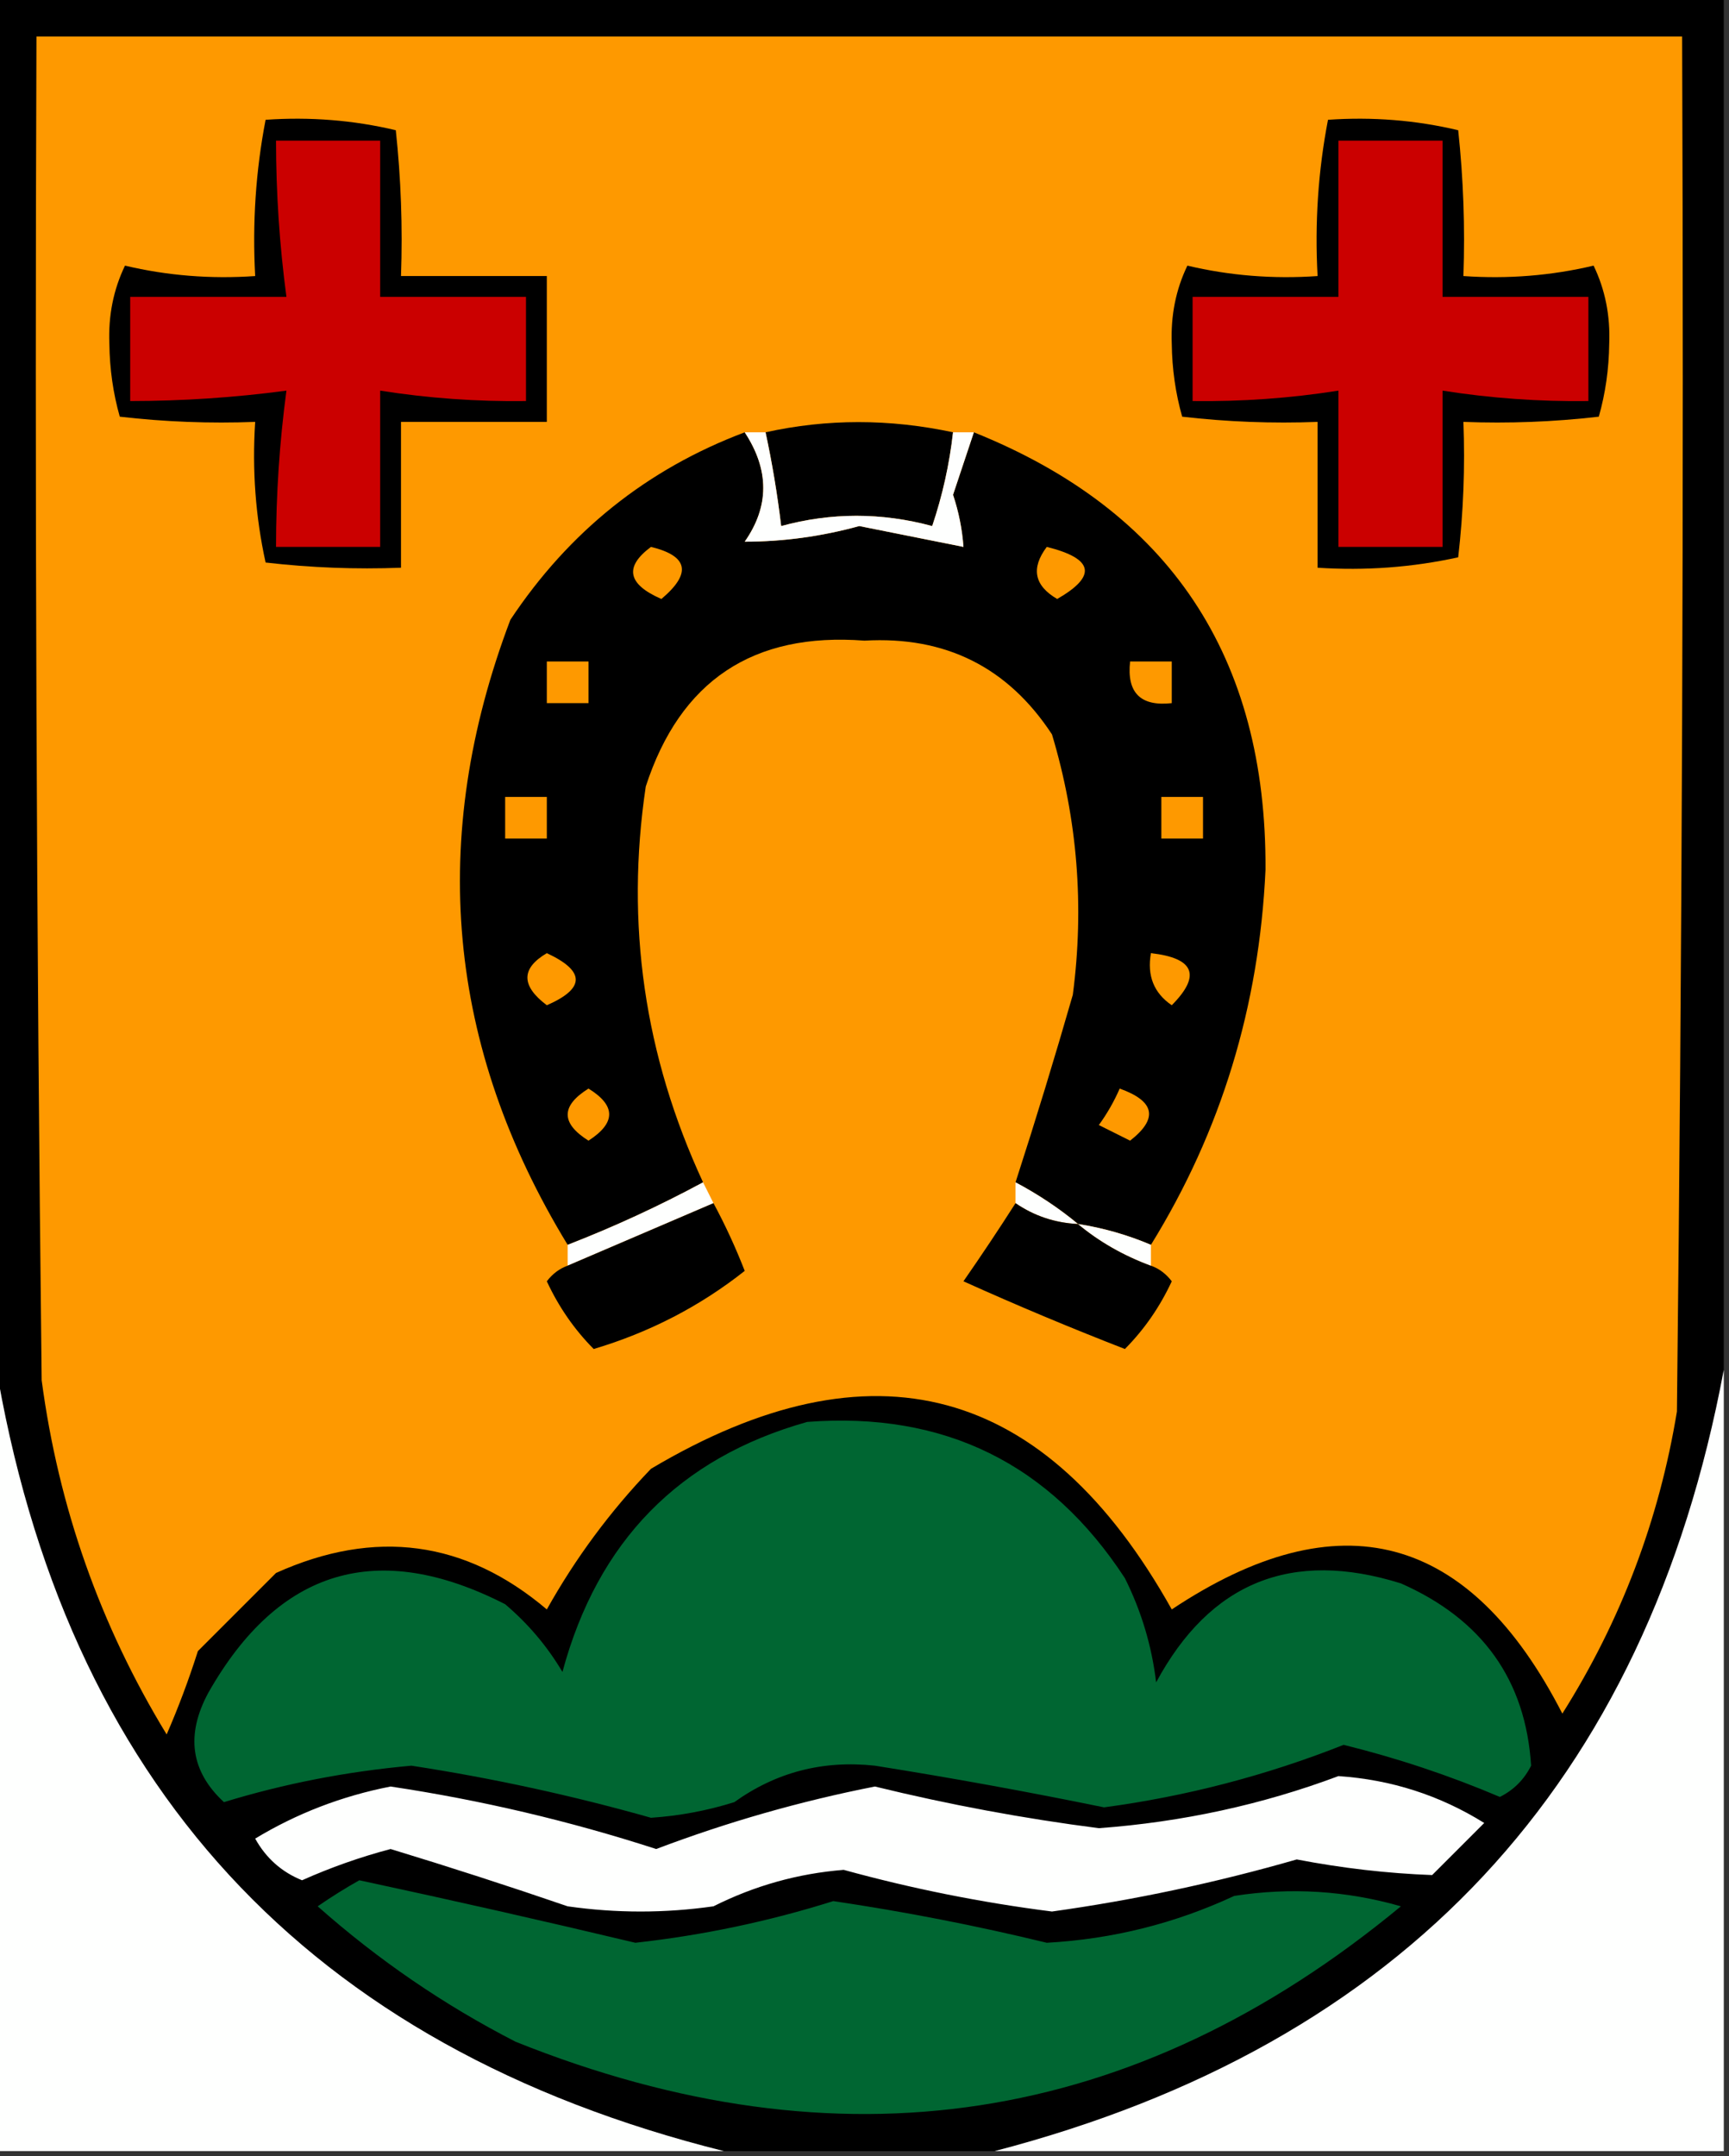 <?xml version="1.0" encoding="UTF-8"?>
<!DOCTYPE svg PUBLIC "-//W3C//DTD SVG 1.1//EN" "http://www.w3.org/Graphics/SVG/1.1/DTD/svg11.dtd">
<svg xmlns="http://www.w3.org/2000/svg" version="1.1" width="166px" height="207px" style="shape-rendering:geometricPrecision; text-rendering:geometricPrecision; image-rendering:optimizeQuality; fill-rule:evenodd; clip-rule:evenodd" xmlns:xlink="http://www.w3.org/1999/xlink">
<rect width="100%" height="100%" fill="#333333" stroke="none"/>
<g><path style="opacity:1" fill="#000000" d="M -0.5,-0.5 C 54.833,-0.5 110.167,-0.5 165.5,-0.5C 165.5,43.5 165.5,87.5 165.5,131.5C 158.067,171.269 134.733,196.269 95.5,206.5C 86.833,206.5 78.167,206.5 69.5,206.5C 29.501,196.502 6.168,171.168 -0.5,130.5C -0.5,86.833 -0.5,43.167 -0.5,-0.5 Z"/></g>
<g><path style="opacity:1" fill="#fe9900" d="M 3.5,3.5 C 56.167,3.5 108.833,3.5 161.5,3.5C 161.667,47.501 161.5,91.501 161,135.5C 159.286,145.924 155.62,155.591 150,164.5C 141.086,147.131 128.586,143.797 112.5,154.5C 100.396,132.875 83.729,128.375 62.5,141C 58.588,145.077 55.255,149.577 52.5,154.5C 44.685,147.88 36.018,146.714 26.5,151C 24,153.5 21.5,156 19,158.5C 18.122,161.257 17.122,163.924 16,166.5C 9.622,156.035 5.622,144.702 4,132.5C 3.5,89.501 3.333,46.501 3.5,3.5 Z"/></g>
<g><path style="opacity:1" fill="#000000" d="M 25.5,11.5 C 29.767,11.203 33.934,11.536 38,12.5C 38.499,17.155 38.666,21.822 38.5,26.5C 43.167,26.5 47.833,26.5 52.5,26.5C 52.5,31.167 52.5,35.833 52.5,40.5C 47.833,40.5 43.167,40.5 38.5,40.5C 38.5,45.167 38.5,49.833 38.5,54.5C 34.154,54.666 29.821,54.499 25.5,54C 24.533,49.599 24.2,45.099 24.5,40.5C 20.154,40.666 15.821,40.499 11.5,40C 10.863,37.757 10.53,35.424 10.5,33C 10.391,30.3 10.891,27.8 12,25.5C 16.066,26.464 20.233,26.797 24.5,26.5C 24.221,21.405 24.555,16.405 25.5,11.5 Z"/></g>
<g><path style="opacity:1" fill="#000000" d="M 127.5,11.5 C 131.767,11.203 135.934,11.536 140,12.5C 140.499,17.155 140.666,21.822 140.5,26.5C 144.767,26.797 148.934,26.464 153,25.5C 154.109,27.8 154.609,30.3 154.5,33C 154.47,35.424 154.137,37.757 153.5,40C 149.179,40.499 144.846,40.666 140.5,40.5C 140.666,44.846 140.499,49.179 140,53.5C 135.599,54.467 131.099,54.8 126.5,54.5C 126.5,49.833 126.5,45.167 126.5,40.5C 122.154,40.666 117.821,40.499 113.5,40C 112.863,37.757 112.53,35.424 112.5,33C 112.391,30.3 112.891,27.8 114,25.5C 118.066,26.464 122.233,26.797 126.5,26.5C 126.221,21.405 126.555,16.405 127.5,11.5 Z"/></g>
<g><path style="opacity:1" fill="#cb0000" d="M 26.5,13.5 C 29.833,13.5 33.167,13.5 36.5,13.5C 36.5,18.5 36.5,23.5 36.5,28.5C 41.167,28.5 45.833,28.5 50.5,28.5C 50.5,31.833 50.5,35.167 50.5,38.5C 45.797,38.563 41.13,38.23 36.5,37.5C 36.5,42.5 36.5,47.5 36.5,52.5C 33.167,52.5 29.833,52.5 26.5,52.5C 26.503,47.472 26.836,42.472 27.5,37.5C 22.527,38.164 17.527,38.497 12.5,38.5C 12.5,35.167 12.5,31.833 12.5,28.5C 17.5,28.5 22.5,28.5 27.5,28.5C 26.836,23.527 26.503,18.527 26.5,13.5 Z"/></g>
<g><path style="opacity:1" fill="#cb0000" d="M 128.5,13.5 C 131.833,13.5 135.167,13.5 138.5,13.5C 138.5,18.5 138.5,23.5 138.5,28.5C 143.167,28.5 147.833,28.5 152.5,28.5C 152.5,31.833 152.5,35.167 152.5,38.5C 147.797,38.563 143.13,38.23 138.5,37.5C 138.5,42.5 138.5,47.5 138.5,52.5C 135.167,52.5 131.833,52.5 128.5,52.5C 128.5,47.5 128.5,42.5 128.5,37.5C 123.87,38.23 119.203,38.563 114.5,38.5C 114.5,35.167 114.5,31.833 114.5,28.5C 119.167,28.5 123.833,28.5 128.5,28.5C 128.5,23.5 128.5,18.5 128.5,13.5 Z"/></g>
<g><path style="opacity:1" fill="#000000" d="M 91.5,41.5 C 91.156,44.562 90.489,47.562 89.5,50.5C 84.636,49.188 79.803,49.188 75,50.5C 74.637,47.456 74.137,44.456 73.5,41.5C 79.401,40.194 85.401,40.194 91.5,41.5 Z"/></g>
<g><path style="opacity:1" fill="#000000" d="M 71.5,41.5 C 73.873,45.109 73.873,48.609 71.5,52C 75.184,52.001 78.85,51.501 82.5,50.5C 85.846,51.17 89.179,51.837 92.5,52.5C 92.38,50.801 92.046,49.135 91.5,47.5C 92.178,45.484 92.844,43.484 93.5,41.5C 112.283,49.033 121.616,63.033 121.5,83.5C 120.898,96.609 117.231,108.609 110.5,119.5C 108.254,118.545 105.921,117.878 103.5,117.5C 101.678,115.99 99.678,114.657 97.5,113.5C 99.424,107.559 101.257,101.559 103,95.5C 104.114,86.99 103.448,78.656 101,70.5C 96.771,64.052 90.771,61.052 83,61.5C 72.301,60.679 65.301,65.346 62,75.5C 60.032,88.696 61.865,101.362 67.5,113.5C 63.322,115.755 58.988,117.755 54.5,119.5C 42.887,100.47 41.053,80.47 49,59.5C 54.623,51.032 62.123,45.032 71.5,41.5 Z"/></g>
<g><path style="opacity:1" fill="#fefffe" d="M 71.5,41.5 C 72.167,41.5 72.833,41.5 73.5,41.5C 74.137,44.456 74.637,47.456 75,50.5C 79.803,49.188 84.636,49.188 89.5,50.5C 90.489,47.562 91.156,44.562 91.5,41.5C 92.167,41.5 92.833,41.5 93.5,41.5C 92.844,43.484 92.178,45.484 91.5,47.5C 92.046,49.135 92.38,50.801 92.5,52.5C 89.179,51.837 85.846,51.17 82.5,50.5C 78.85,51.501 75.184,52.001 71.5,52C 73.873,48.609 73.873,45.109 71.5,41.5 Z"/></g>
<g><path style="opacity:1" fill="#fe9900" d="M 62.5,52.5 C 66.089,53.372 66.423,55.039 63.5,57.5C 60.25,56.086 59.916,54.419 62.5,52.5 Z"/></g>
<g><path style="opacity:1" fill="#fe9900" d="M 100.5,52.5 C 105.016,53.625 105.35,55.292 101.5,57.5C 99.296,56.218 98.962,54.551 100.5,52.5 Z"/></g>
<g><path style="opacity:1" fill="#fe9900" d="M 52.5,63.5 C 53.833,63.5 55.167,63.5 56.5,63.5C 56.5,64.833 56.5,66.167 56.5,67.5C 55.167,67.5 53.833,67.5 52.5,67.5C 52.5,66.167 52.5,64.833 52.5,63.5 Z"/></g>
<g><path style="opacity:1" fill="#fe9900" d="M 108.5,63.5 C 109.833,63.5 111.167,63.5 112.5,63.5C 112.5,64.833 112.5,66.167 112.5,67.5C 109.5,67.833 108.167,66.5 108.5,63.5 Z"/></g>
<g><path style="opacity:1" fill="#fe9900" d="M 48.5,76.5 C 49.833,76.5 51.167,76.5 52.5,76.5C 52.5,77.833 52.5,79.167 52.5,80.5C 51.167,80.5 49.833,80.5 48.5,80.5C 48.5,79.167 48.5,77.833 48.5,76.5 Z"/></g>
<g><path style="opacity:1" fill="#fe9900" d="M 111.5,76.5 C 112.833,76.5 114.167,76.5 115.5,76.5C 115.5,77.833 115.5,79.167 115.5,80.5C 114.167,80.5 112.833,80.5 111.5,80.5C 111.5,79.167 111.5,77.833 111.5,76.5 Z"/></g>
<g><path style="opacity:1" fill="#fe9900" d="M 52.5,91.5 C 56.202,93.221 56.202,94.888 52.5,96.5C 50.016,94.631 50.016,92.964 52.5,91.5 Z"/></g>
<g><path style="opacity:1" fill="#fe9900" d="M 110.5,91.5 C 114.673,91.971 115.34,93.638 112.5,96.5C 110.783,95.332 110.116,93.665 110.5,91.5 Z"/></g>
<g><path style="opacity:1" fill="#fe9900" d="M 56.5,104.5 C 59.148,106.128 59.148,107.794 56.5,109.5C 53.839,107.828 53.839,106.161 56.5,104.5 Z"/></g>
<g><path style="opacity:1" fill="#fe9900" d="M 107.5,104.5 C 110.889,105.71 111.223,107.377 108.5,109.5C 107.5,109 106.5,108.5 105.5,108C 106.305,106.887 106.972,105.721 107.5,104.5 Z"/></g>
<g><path style="opacity:1" fill="#fefffe" d="M 67.5,113.5 C 67.833,114.167 68.167,114.833 68.5,115.5C 63.859,117.485 59.193,119.485 54.5,121.5C 54.5,120.833 54.5,120.167 54.5,119.5C 58.988,117.755 63.322,115.755 67.5,113.5 Z"/></g>
<g><path style="opacity:1" fill="#fefffe" d="M 97.5,113.5 C 99.678,114.657 101.678,115.99 103.5,117.5C 101.297,117.396 99.297,116.73 97.5,115.5C 97.5,114.833 97.5,114.167 97.5,113.5 Z"/></g>
<g><path style="opacity:1" fill="#000000" d="M 68.5,115.5 C 69.623,117.581 70.623,119.747 71.5,122C 67.197,125.402 62.364,127.902 57,129.5C 55.14,127.625 53.64,125.458 52.5,123C 53.044,122.283 53.711,121.783 54.5,121.5C 59.193,119.485 63.859,117.485 68.5,115.5 Z"/></g>
<g><path style="opacity:1" fill="#000000" d="M 97.5,115.5 C 99.297,116.73 101.297,117.396 103.5,117.5C 105.535,119.195 107.868,120.528 110.5,121.5C 111.289,121.783 111.956,122.283 112.5,123C 111.36,125.458 109.86,127.625 108,129.5C 102.776,127.471 97.609,125.305 92.5,123C 94.267,120.456 95.934,117.956 97.5,115.5 Z"/></g>
<g><path style="opacity:1" fill="#fefffe" d="M 103.5,117.5 C 105.921,117.878 108.254,118.545 110.5,119.5C 110.5,120.167 110.5,120.833 110.5,121.5C 107.868,120.528 105.535,119.195 103.5,117.5 Z"/></g>
<g><path style="opacity:1" fill="#fefffe" d="M -0.5,130.5 C 6.168,171.168 29.501,196.502 69.5,206.5C 46.167,206.5 22.833,206.5 -0.5,206.5C -0.5,181.167 -0.5,155.833 -0.5,130.5 Z"/></g>
<g><path style="opacity:1" fill="#fefffe" d="M 165.5,131.5 C 165.5,156.5 165.5,181.5 165.5,206.5C 142.167,206.5 118.833,206.5 95.5,206.5C 134.733,196.269 158.067,171.269 165.5,131.5 Z"/></g>
<g><path style="opacity:1" fill="#006632" d="M 77.5,136.5 C 90.649,135.493 100.816,140.493 108,151.5C 109.578,154.657 110.578,157.991 111,161.5C 116.177,151.883 124.01,148.717 134.5,152C 142.316,155.447 146.483,161.28 147,169.5C 146.333,170.833 145.333,171.833 144,172.5C 139.153,170.44 134.153,168.773 129,167.5C 121.571,170.441 113.904,172.441 106,173.5C 98.669,171.999 91.336,170.666 84,169.5C 79.01,168.958 74.51,170.125 70.5,173C 67.893,173.818 65.226,174.318 62.5,174.5C 54.942,172.361 47.275,170.694 39.5,169.5C 33.284,170.059 27.284,171.226 21.5,173C 18.311,170.052 17.811,166.552 20,162.5C 26.763,150.58 36.263,147.746 48.5,154C 50.709,155.873 52.542,158.04 54,160.5C 57.385,147.95 65.218,139.95 77.5,136.5 Z"/></g>
<g><path style="opacity:1" fill="#fefffe" d="M 128.5,170.5 C 133.565,170.841 138.231,172.341 142.5,175C 140.833,176.667 139.167,178.333 137.5,180C 133.188,179.838 128.854,179.338 124.5,178.5C 116.768,180.725 108.934,182.392 101,183.5C 94.229,182.64 87.563,181.307 81,179.5C 76.611,179.852 72.444,181.018 68.5,183C 63.833,183.667 59.167,183.667 54.5,183C 48.859,181.064 43.192,179.231 37.5,177.5C 34.587,178.27 31.753,179.27 29,180.5C 27.04,179.708 25.54,178.375 24.5,176.5C 28.505,174.078 32.838,172.411 37.5,171.5C 46.165,172.8 54.665,174.8 63,177.5C 69.849,174.905 76.849,172.905 84,171.5C 91.124,173.242 98.291,174.575 105.5,175.5C 113.524,174.907 121.191,173.24 128.5,170.5 Z"/></g>
<g><path style="opacity:1" fill="#006632" d="M 34.5,180.5 C 43.372,182.403 52.205,184.403 61,186.5C 67.487,185.779 73.82,184.446 80,182.5C 86.894,183.52 93.727,184.853 100.5,186.5C 106.81,186.148 112.81,184.648 118.5,182C 123.921,181.161 129.254,181.494 134.5,183C 108.937,204.135 80.604,208.468 49.5,196C 42.639,192.478 36.306,188.145 30.5,183C 31.858,182.066 33.192,181.232 34.5,180.5 Z"/></g>
</svg>
